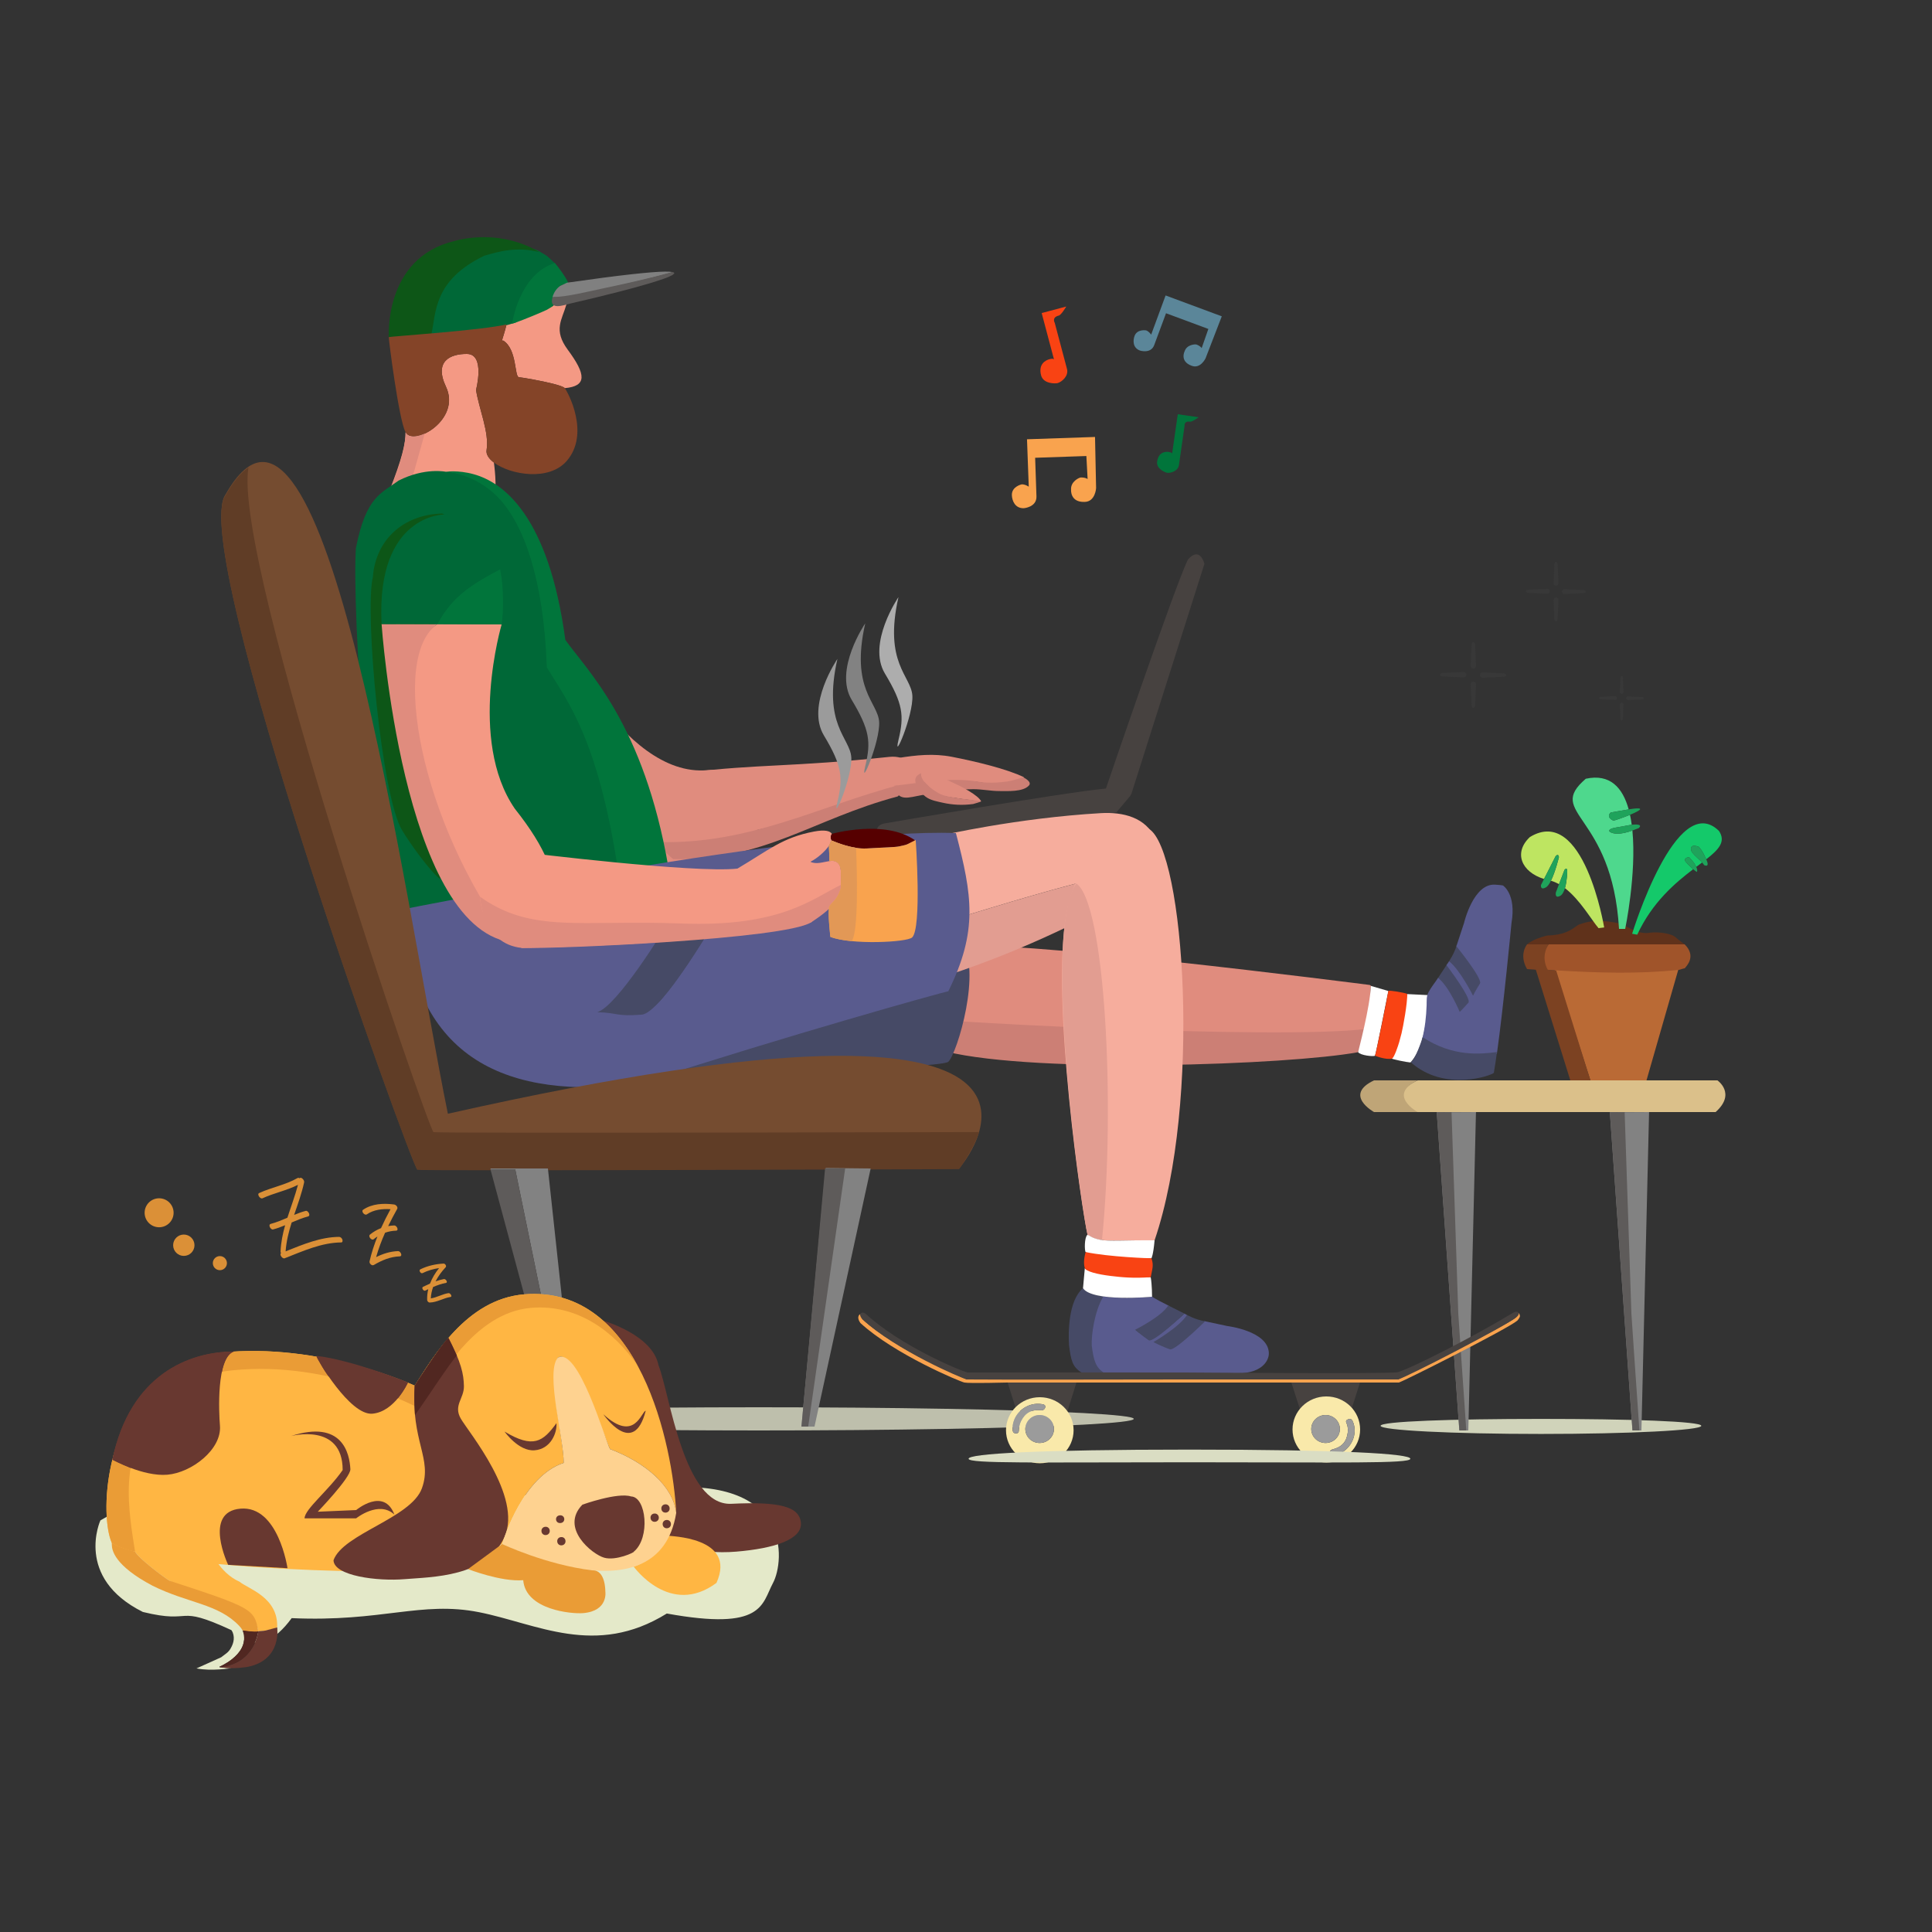 <?xml version="1.0" encoding="utf-8"?>
<!-- Generator: Adobe Illustrator 16.0.0, SVG Export Plug-In . SVG Version: 6.00 Build 0)  -->
<!DOCTYPE svg PUBLIC "-//W3C//DTD SVG 1.1//EN" "http://www.w3.org/Graphics/SVG/1.1/DTD/svg11.dtd">
<svg version="1.1" id="Layer_1" xmlns="http://www.w3.org/2000/svg" xmlns:xlink="http://www.w3.org/1999/xlink" x="0px" y="0px"
	 width="2500px" height="2500px" viewBox="0 0 2500 2500" enable-background="new 0 0 2500 2500" xml:space="preserve">
<rect x="0" y="0" width="2500" height="2500" fill="#333333" stroke="none"/>
<g id="guy-head">
	<g id="head">
		<path fill="#F49984" d="M629.64,582.43c3.76-22.84-10.19-54.31-13.64-77.93c0,0,12.25-46.25-11.671-46.5
			c-21.319-0.22-43.029,9.08-27.26,42.38c20.181,42.62-41.77,77.93-52.29,59.03c0.17,14.479-4.83,34.88-20.91,75.84
			c0,0,103.631,21.75,135.261,7.42c4.729-9.86,0-44.12,0-44.12C632.49,593.57,628.74,587.9,629.64,582.43z"/>
		<path fill="#F49984" d="M732.63,393.98l-15.61,0.57c-1.07,1.31-5.24,3.45-9.93,5.58c-5.21,2.56-51.61,19.61-51.61,19.61
			c-2.05,9.069-5.479,18.88-6,21.05c0.57-0.03,1.14-0.07,1.74-0.09c18.08,11.38,14.3,46.96,20.28,47.42
			c0.109,0.01,0.239,0.02,0.38,0.03c2.609,0.25,9.8,1.34,18.59,3.029c16.42,3.05,37.68,7.721,40.35,11.07
			c28.891-2.55,27.62-17.56,3.931-49.59c-19.19-25.95-7.431-38.76-1.801-58.76C732.84,393.93,732.74,393.95,732.63,393.98z"/>
		<g>
			<path fill="#006837" d="M719.06,341.62c-13.18-12.12-7.9-8.58-22.17-16.94c-14.271-8.36-53.75-2.4-71.8,2.84
				c-66.46,32-65.16,77.83-66.95,105.22l-54.351,4.47c10.53-0.78,122.24-9.05,151.711-16.35l11.829-3.48
				C667.079,399.38,677.67,355.83,719.06,341.62z"/>
			<path fill="#01753B" d="M717.99,340.42c-46.489,14.33-55.27,78.32-55.27,78.32s1.47-0.25,4.62-1.36
				c10.569-3.74,34.29-13.53,40.529-16.63c1.99-0.99,8.08-4.87,9.15-6.18c0,0-1.74-17.95,7.78-24.57c0,0,10.21-4.25,10.39-4.27
				C731.52,357.09,719.75,342.13,717.99,340.42z"/>
			<path fill="#0D5617" d="M626.75,330.88c18.039-5.24,41.88-12.27,71.159-4.6c-21.42-13.21-48.09-19.38-70.569-19.4
				c-15.41-0.02-29.33,2.1-39.36,5.01c-92.13,21.88-84.86,125.33-84.86,125.33h0.681l54.35-4.47
				C564.5,405.17,560.289,362.88,626.75,330.88z"/>
		</g>
		<path fill="#844428" d="M690.47,491.18c-8.761-1.63-16.141-2.79-18.59-3.029c-0.141-0.011-0.271-0.03-0.381-0.03
			c-5.979-0.46-2.199-36.04-20.279-47.42c-0.601,0.02-1.181,0.05-1.74,0.09c0.53-2.17,3.95-11.98,6-21.05l0,0
			c-30.95,7.66-151.89,15.72-152.38,16.49C502.61,437,515.86,542.06,524.67,559.1c0.06,0.11,0.079,0.21,0.14,0.32
			c10.52,18.91,72.45-16.41,52.27-59.03c-15.76-33.3,5.931-42.6,27.25-42.38c23.92,0.25,11.66,46.5,11.66,46.5
			c3.44,23.62,17.4,55.09,13.63,77.931c-0.899,5.47,2.851,11.14,9.49,16.109c21.09,15.811,71.32,24.62,94.36-2.22
			c30.29-35.29,1.5-88.82-2.681-94.07C728.15,498.9,706.9,494.23,690.47,491.18z"/>
		<path fill="#808080" d="M870.209,352.04c5.36,1.26,0.4,4.37-10.949,8.5c30.67-11.16,14.13-14.77-125.59,5.28
			c-0.181,0.03-8.86,4.19-8.86,4.19c-5.16,3.59-8.6,9.41-9.89,14.58l16.52,0.22C731.539,384.78,846.289,360.42,870.209,352.04z"/>
		<path fill="#5E5B5A" d="M738.659,392.61c20.641-4.69,41.23-9.66,61.73-14.95c12.54-3.25,25.05-6.58,37.47-10.25
			c5.311-1.55,10.6-3.19,15.85-4.95c2.711-0.86,25.631-8.3,16.511-10.43c-29.63,8.13-60.83,15.05-90.95,21.37
			c-21.33,4.48-42.561,10.13-64.36,11.18C709.81,402.69,729.9,394.61,738.659,392.61C738.96,392.54,737.97,392.77,738.659,392.61z"
			/>
		<path fill="#E08C7E" d="M524.829,559.41c0,0,1.921,22.75-20.949,75.84c8.279,1.63,23.689,4.39,23.689,4.39l22-78.529
			C549.56,561.1,529.75,570.63,524.829,559.41z"/>
	</g>
</g>
<path id="Laptop" fill="#474240" d="M1558.52,729.58c0,0-5.59-23.38-21.29-5.6c-16.39,32.76-105.18,293.52-105.18,293.52
	s-0.551,2-0.94,2.85c-58.97,5.681-283.91,44.74-283.91,44.74s-25.319,1.601-3.54,25l300.891-38.88l17.71-20.96l1.869-3.31
	L1558.52,729.58z"/>
<g id="left-leg">
	<path fill="#E08C7E" d="M1772.47,1274.55c0,0-497.95-64.12-530.92-47.74c-22.391,11.131-82.311,55.301-81.09,91.58
		c0.05-0.75,0.12-1.51,0.25-2.279c7.93,6.43,494.27,32.14,607.819,17.17c2.301-12,4.34-29.98,5.38-57.53
		c0.141,0.03,0.271,0.05,0.4,0.08C1773.25,1274.88,1772.47,1274.55,1772.47,1274.55z"/>
	<path fill="#CC7F75" d="M1161.329,1314.17c-0.12,0.771,0.23,14.16,3.24,18.431c8.66,12.31,30.271,21.01,59.521,28.13
		c118.819,28.939,444.6,17.17,532.64,0.909c0.22-0.039,0.45-0.079,0.67-0.119c0.03-0.11,0.061-0.23,0.09-0.34
		c0.3-0.971,10.75-26.03,11.5-29.931C1655.449,1346.22,1169.26,1320.6,1161.329,1314.17z"/>
</g>
<path id="left-bicep" fill="#E08C7E" d="M715.61,807.04c0,0,87.83,200.01,199.98,189.53c112.149-10.48,92.689,211.93-147.59,97.829
	C611.98,1020.31,715.61,807.04,715.61,807.04z"/>
<path id="left-short" fill="#464A66" d="M845.659,1389c0,0,370.29-4.86,381.48-15.1c11.19-10.24,44.64-120.24,16.25-156.07
	s-411.13,19.16-411.13,19.16L845.659,1389z"/>
<g id="right-thigh">
	<path fill="#F6AD9D" d="M1495.42,1086c-12.42-28.67-42.67-35.42-70.75-33.81C1315,1058.5,1216,1081.479,1216,1081.479
		c-6.61,51.53-11.15,91.87-8.24,115.291c33.83-8.791,105.93-32.921,184.899-53.591c13.971-3.659,29.41,0.561,42.271,5.98
		l-16.23,30.39c1.09-0.55,2.19-1.1,3.29-1.67L1495.42,1086z"/>
	<path fill="#E29D91" d="M1392.67,1143.19c-78.971,20.659-151.07,44.789-184.9,53.59c-3.51,0.91-6.61,1.66-9.26,2.22
		c-5.4,56.7-1.851,72.59,13.25,67.75c36.43-11.67,109.25-35.86,206.25-85.86l0.71-1.33l25.02-37.52
		C1430.88,1136.62,1406.64,1139.54,1392.67,1143.19z"/>
</g>
<g id="left-arm">
	<g id="left-forearm">
		<path fill="#E08C7E" d="M1180,1007.89c3.76-15.38-6-30.97-29.41-28.479c-125.16,13.33-169.061,9.04-260,20.16
			c-51.19,36.649-49.48,68.52-39.03,88.819c1.05,0.86,1.67,1.301,1.67,1.301C971.5,1092.11,1176.13,1018.021,1180,1007.89z"/>
		<path fill="#CC7F75" d="M1179.99,1007.91v-0.01l0,0c-3.59,2.819-7.92,5.189-13.01,6.88c-110.229,29.34-195.479,77.34-313.75,74.92
			c0,0-0.62-0.44-1.67-1.301l0,0v0.011c0.47,0.91,0.96,1.8,1.46,2.67c0,0,0,0,0,0.01c5.54,9.561,12.74,16.181,16.189,19.04
			l0.011,0.01c0.149,0.131,0.3,0.25,0.439,0.36c0,0,0,0,0.011,0c0.279,0.22,0.52,0.42,0.729,0.58c0.01,0,0.01,0.01,0.021,0.01
			c0.1,0.08,0.199,0.15,0.279,0.22l0,0c0.17,0.131,0.301,0.23,0.391,0.29c0,0,0,0,0.01,0c0.04,0.03,0.08,0.061,0.1,0.07l0,0
			c0.021,0.01,0.03,0.021,0.03,0.021c118.26,2.409,180.2-51.771,290.431-81.11C1162.459,1030.32,1179.53,1009.8,1179.99,1007.91z"/>
	</g>
	<g id="palm">
		<path fill="#E08C7E" d="M1324.81,1005.63c-22.34-10.8-62.93-20.46-93.09-26.32c-23.69-4.6-46.08-2.239-69.72,1.57
			c0,0-3.301,21.25-0.761,36.83c1.12-0.01,85.63-10.36,109.2-4.97C1287.28,1014.96,1319.38,1018.24,1324.81,1005.63z"/>
		<path fill="#CC7F75" d="M1331.24,1016.67c4.38-4.38-3.92-9.15-6.989-10.83c-10.07,2.91-15.7,4.67-21.271,5.45
			c-12.54,1.74-25.96,2.229-38.47,0.07c-34.38-5.94-72.88,1.659-107.271,5.35c3.95,21.72,18.84,15.03,35.48,12.189
			c21.979-3.76,44.35-7.59,66.71-7.699c11.24-0.051,22.25,2.399,33.52,2.42C1303.32,1023.61,1323.47,1024.93,1331.24,1016.67
			C1331.539,1016.38,1331.23,1016.68,1331.24,1016.67z"/>
	</g>
	<g id="thumb">
		<path fill="#E08C7E" d="M1198.38,1013.88c16.63,18.5,20.06,15.61,51.01,20.63c5.42,0.2,17.14,2.94,20.18,2.49
			c0.011,0.03,0.021,0.06,0.03,0.08c-2.93-7.84-27.68-20.07-27.68-20.07l-27.42-13c0,0-23.73-3.06-22.631-3.31
			C1191.06,1003.37,1192.25,1008.6,1198.38,1013.88z"/>
		<path fill="#CC7F75" d="M1269.57,1036.99c-2.78-1.87-44.399-3.57-55.069-10.65c-8.131-4.63-23.671-15.08-22.66-25.8
			c-5.5,2.56-8.62,5.82-7.11,12.17c1.64,6.88,8.86,15.76,14.79,19.439c5.91,3.681,13.25,4.94,19.939,6.471
			c13.37,3.05,26.2,3.56,39.791,1.79C1259.92,1040.31,1269.94,1037.24,1269.57,1036.99z"/>
	</g>
</g>
<g id="torso">
	<path fill="#006837" d="M515.75,621.9c-22.461,16.59-41.931,20.31-55.15,86.93c-5.41,70.54,15.439,454.13,59.85,471.71
		c43.9,8.62,282.54-28.2,283.15-27.45c0-198.09-64.38-245.87-91.26-290.76C708.18,747.71,679.24,677.49,647.15,643
		c-30.479-32.76-70.31-32.54-70.31-32.54S549.85,604.62,515.75,621.9z"/>
	<path fill="#01753B" d="M864.84,1121.81C832.909,937.28,760.72,868.97,731.53,828c-21.54-160.64-80.35-203.771-118.569-214.36
		c-20.311-5.63-36.131-3.18-36.131-3.18s38.511,1.78,68.99,34.54c32.08,34.49,57.63,103.88,61.79,218.5
		c26.88,44.89,69.92,94.92,96,289.59c7.391-1.66,14.51-2.83,21.141-3.95C847.05,1145.36,863.64,1142.04,864.84,1121.81z"/>
</g>
<g id="shorts">
	<path fill="#595B8E" d="M1236.959,1078.03c-186.699-7.721-716.079,98.75-716.079,98.75c13.239,197.12,138.55,246.21,304.54,225.87
		c197.67-64.051,392.359-118.16,401.72-119.98C1265.78,1204.44,1258.079,1158.76,1236.959,1078.03z M835.5,1308.67
		c-29.101,2.24-25.78-2.09-49.171-2.67c22-6.67,73.171-90.25,81.03-103c20.641-0.67,51.37-1.5,51.37-1.5S857.17,1307,835.5,1308.67z
		"/>
	<path fill="#464A66" d="M772.82,1309.8c27.46,0.67,23.561,5.76,57.72,3.13c25.44-1.96,97.711-125.81,97.711-125.81
		s-36.08,0.98-60.301,1.76C858.709,1203.85,798.65,1301.979,772.82,1309.8z"/>
</g>
<g id="skate-leg">
	<path fill="#F6AD9D" d="M1494.03,1604.97c60.971-178.97,38.82-504.88-7.46-532.529c-18.78-11.221-88.7,15.02-106.569,109.64
		c-20.7,109.62,20.489,388.58,27.319,415.94c3.15,0.59,4.771,3.939,16.431,6.27C1436.07,1606.3,1448.76,1604.99,1494.03,1604.97z"/>
	<path fill="#E29D91" d="M1392.67,1143.19c-45.33,64.979,8.05,428.369,14.649,454.829c3.15,0.591,4.771,3.94,16.431,6.271
		c0.739,0.12,1.489,0.229,2.239,0.33C1443.55,1429.42,1429.99,1167.89,1392.67,1143.19z"/>
	<g id="right-shoe">
		<g>
			<path fill="#595B8E" d="M1641.88,1750.75c-0.88-28.55-53.87-34.9-53.87-34.9l-29.54-6.34c0,0-38.04,37.88-44.59,35.681
				c-9.5-3.19-19.25-8.311-19.25-8.311s32.39-19.47,41.909-34.939c-1.069-0.59-2.819-1.5-4.02-2.131c0,0-40.91,37.53-46.54,33.53
				c-10.09-7.16-16.3-12.17-16.3-12.17s33.33-16,42.85-31.46c-7.8-3.93-15.62-7.97-21.76-11.71c-0.94,0.12-42.68,3.75-66.61-1.03
				c-11.479,19.29-14.649,50.431-13.83,63.641c2.46,19.33,4.66,27.92,16.5,35.35c-0.21,0.61,168.261,0.96,168.261,0.96
				C1632.75,1779.19,1642.27,1760.5,1641.88,1750.75z"/>
		</g>
		<path fill="#464A66" d="M1429.5,1777.11c-11.841-7.431-14.291-16.5-16.75-35.83c-0.811-13.21,3.52-44.681,15-63.681l-3.61-0.609
			l0,0c-7.58-1-14.38-3.53-18.7-6.37c-1.82-1.19-3.21-2.44-4.02-3.65c-19.261,16.04-19.08,57.971-18.11,73.63
			c2.46,19.33,4.18,27.91,16.021,35.341C1412.47,1777.01,1429.289,1777.72,1429.5,1777.11z"/>
		<path fill="#464A66" d="M1468.88,1720.65c0,0,7.409,6.439,17.5,13.6c5.64,4,46.38-34.43,46.38-34.43
			c-0.03-0.011-21.03-10.511-21.03-10.511C1502.209,1704.31,1468.88,1720.65,1468.88,1720.65z"/>
		<path fill="#464A66" d="M1492.5,1736.67c0,0,11.92,6.14,21.42,9.33c6.55,2.2,45.51-36.28,45.51-36.28s-6.53-0.67-16.521-4.87
			c-2.14-0.899-4.46-1.949-7-3.22l0,0C1526.4,1717.09,1492.5,1736.67,1492.5,1736.67z"/>
	</g>
	<g id="right-sock">
		<path fill="#FFFFFF" d="M1481.97,1628.65c4.95-0.24,8-0.471,8-0.471s2.359-3.75,4.06-23.199c-37.779-0.36-59.21,1.529-70.279-0.69
			c-11.671-2.33-13.28-5.67-16.431-6.27c-0.11-0.021-0.229-0.04-0.35-0.051c-3.88,3.5-3.71,20.48-2.141,22.2
			c0.98,0.83,2.16,1.58,3.53,2.271C1421.25,1627.57,1462.86,1629.13,1481.97,1628.65z"/>
		<path fill="#FFFFFF" d="M1490.75,1678c0,0,0.05-15.16-1.721-25.32c-1.76,0.13-80.91-2.43-85.26-11.829
			c0,0-2.439,25.989-2.35,26.119C1413.59,1685.1,1490.67,1678.05,1490.75,1678z"/>
		<path fill="#F94313" d="M1437.48,1651.1c14.271,1.74,29.44,3.19,51.55,1.57c1.971-10.8,4.16-14.96,0.94-24.51
			c-1.67,0.22-54.8-1.67-85.141-8c0,0-3.909,12.28-1.06,20.68C1405.26,1645.229,1419.539,1648.92,1437.48,1651.1z"/>
	</g>
</g>
<path id="body-shadow" fill="#0D5617" d="M572.26,664.5c95.41,48.24-19.74,144.97-22.24,161.47
	c12.85,132.65-0.96,274.54,15.54,301.641c16.5,27.1-18.18-9.54-45.04-52.87S471.5,792.14,482.5,746.5
	C486.17,698.5,521.829,665.78,572.26,664.5z"/>
<g id="right-bicep">
	<path id="r-bicep-main" fill="#F49984" d="M666.14,1046.41c-61.26-89.061-17.01-238.37-17.01-238.37l-155.37-0.56l71.74,0.56
		C493.76,852.6,530,1065,659.76,1219.05C719.76,1195.05,748.199,1149.6,666.14,1046.41z"/>
	<path id="r-bicep-shade" fill="#E08C7E" d="M565.5,808.04l-71.74-0.561c0,0,26.8,389.66,166,411.57
		C543.53,1061.93,504.659,850.5,565.5,808.04z"/>
</g>
<g id="shoulder">
	<path fill="#01753B" d="M647.14,736.62c-47.811,24.62-65.14,41.85-81.28,70.82l83.28,0.55C649.72,805,653.9,770.81,647.14,736.62z"
		/>
	<path fill="#006837" d="M647.14,736.64L647.14,736.64c-2.82-22.489-8.351-65.08-68.25-70.859l-4.271,0.02
		c0,0-87.21-0.279-80.949,139.601c0.029,0.67,0.05,1.33,0.08,2.01c0,0.03,0,0.06,0,0.09h5.579l66.521-0.02
		C582,778.5,599.329,761.26,647.14,736.64z"/>
</g>
<g id="left-sock">
	<path fill="#FFFFFF" d="M1796.52,1282.33c0,0-22.48-6.55-22.62-6.58c-1.03,27.55-16.14,83.59-16.5,85.771
		c3.05,4.239,19.94,5.93,21.83,4.56C1780.17,1365.19,1796.52,1282.33,1796.52,1282.33z"/>
	<path fill="#FFFFFF" d="M1847.14,1287.63l-26.25-1.29c-1.07,7.26-12.39,73.86-21.17,83.06c2.22,1.36,19.87,5.021,25.26,5.421
		c0.14-0.061,0.271-0.141,0.41-0.21C1849.75,1347.25,1847.14,1287.63,1847.14,1287.63z"/>
	<path fill="#F94313" d="M1813.61,1337.021c2.16-8.921,7.641-38.771,7.32-50.921c-3.84-1.739-24.44-5.159-24.4-3.77
		c0.04,1.68-16.4,83.27-17.28,83.75c0,0,13.471,5.649,22.13,3.74c3-1.96,7.761-16.49,9.15-21.25
		C1811.64,1344.75,1812.67,1340.9,1813.61,1337.021z"/>
</g>
<g id="left-shoe">
	<path fill="#464A66" d="M1860.16,1266.66c14.329,11.149,26.51,46.63,26.51,46.63s6.199-6.59,14.42-15.83
		c4.59-5.16-28.15-50.37-28.15-50.37s-12.15,18.44-12.88,19.57c0.01,0,0.05,0.01,0.05,0.01h0.021
		C1860.14,1266.66,1860.15,1266.67,1860.16,1266.66C1860.15,1266.67,1860.15,1266.67,1860.16,1266.66
		C1860.15,1266.66,1860.16,1266.66,1860.16,1266.66z"/>
	<path fill="#464A66" d="M1905.08,1289.61c0,0,6.159-9.131,10.369-18.221c2.91-6.27-30.58-48.229-30.58-48.229
		s-1.069,5.479-6.33,14.95c-1.119,2.029-2.43,4.22-3.97,6.6C1888.9,1255.86,1905.08,1289.61,1905.08,1289.61z"/>
	<path fill="#595B8E" d="M1944.9,1145.85c0,0-0.17-0.409-9.899-1.09c-28.471-2.25-40.59,49.73-40.59,49.73l-9.851,29.89
		c0,0,34.01,42.03,30.45,47.96c-5.01,8.33-9.01,15.88-9.01,15.88s-16.57-33.18-30.9-44.33c-0.7,1-2.6,3.87-3.35,4.99
		c0,0,32.97,43.4,28.379,48.561c-8.219,9.25-11.26,11.96-11.26,11.96s-13.67-32.87-28-44c-3.649,5.609-9.18,12.39-12.26,18.29
		c-3.08,5.89-2.34,10.26-2.57,17.25c-0.479,14.569-2.1,29.109-5.699,43.26c11.949,6.58,22.5,13.07,35.85,16.9
		c8.939,2.569,18.2,3.979,27.48,4.529c3.289,0.19,32.92,0.721,33.359-2.399c8.381-59.41,18.87-169.061,18.87-169.061
		C1962.27,1156.95,1944.9,1145.85,1944.9,1145.85z"/>
	<path fill="#464A66" d="M1840.84,1342.13c-0.641,2.94-9.84,30.19-15.391,32.32c43.801,39.3,105.65,16.899,107.58,13.75
		c0.87-4.99,3.77-22.96,3.86-26.86C1916.07,1364.01,1880.459,1368.05,1840.84,1342.13z"/>
</g>
<g id="right-forearm">
	<path id="r-forearm" fill="#F49984" d="M1082.42,1161.771c1.84-2.75,3.689-6.45,5.51-12.141c0.99-20.72,0.18-24.229-0.9-28.439
		c-1.77-5.011-5.27-6.601-7.75-7.08c-0.91-0.141-1.859-0.19-2.859-0.16c-1.11,0.05-2.99,0.27-3.17,0.29
		c-7.75,1.1-17.03,4.689-24.58,0.89c9.13-4.689,18.52-12.91,24-20.72c2.239-4.13,2.92-7.07,2.92-7.07s0.29,0.13,0.8,0.36
		c0.01-0.03,0.021-0.061,0.03-0.09c-2.91-4.1-0.57-7.6,0.14-8.49c-2.31-4-9.3-5.75-23.229-3.109
		c-40.961,7.76-58.25,23.81-99.141,47.959c-56.359,6.171-275.04-20.85-275.04-20.85c-57.87-8.71-92.93,87.76-3.75,123.521
		c284.33-5.9,370.63-32.4,374.04-33.07c9.71-8.38,17.59-14.92,23.71-20.95c2.98-4.199,6.07-6.13,9.17-10.689
		C1082.35,1161.87,1082.38,1161.82,1082.42,1161.771z"/>
	<path id="r-arm-shade" fill="#E08C7E" d="M621.22,1160.39c0,0,1.78,61.11,54.18,66.24c47.6,1.37,340.48-11.51,374.04-33.07
		c33.56-21.56,38.49-34.6,38.689-48.55C1051,1163,1010,1200,881,1195S688.25,1208.25,621.22,1160.39z"/>
	<path id="coffee" fill="#560000" d="M1076.42,1087.6c0.04,0.051,0.06,0.101,0.1,0.15c4.76,2.07,27.08,11.28,45.11,10.15
		c20.29-1.271,37.06-1.511,42.04-2.73c4.97-1.22,8.17-1.52,11.16-3.05c2.369-1.21,7.329-3.72,9.289-4.71
		c-38.859-27.59-107.359-8.521-107.359-8.521s-0.08,0.08-0.19,0.23C1075.85,1080,1073.51,1083.5,1076.42,1087.6z"/>
	<path id="cup" fill="#F9A34E" d="M1184.94,1086.99c0,0-0.32,0.16-0.82,0.42c-1.949,0.99-6.92,3.5-9.29,4.71
		c-2.989,1.53-6.189,1.83-11.159,3.05c-4.971,1.22-21.75,1.46-42.041,2.73c-18.029,1.13-40.35-8.08-45.109-10.15
		c-0.05-0.021-0.08-0.04-0.13-0.06c-0.511-0.221-0.8-0.36-0.8-0.36s-0.681,2.939-2.921,7.069l0,0
		c-0.21,3.95,0.721,11.771,0.551,19.83c0,0,0.029,0,0.04,0c0.18-0.02,2.069-0.229,3.17-0.29c0.02,0,0.04,0,0.05,0
		c0,0,1.19-0.149,2.8,0.171c2.48,0.479,5.98,2.069,7.75,7.079c1.08,4.21,1.891,7.721,0.9,28.44c-1.82,5.689-3.67,9.39-5.51,12.14
		c-0.03,0.05-0.07,0.101-0.101,0.16c-3.1,4.561-6.189,6.49-9.17,10.69c0,0.01-0.01,0.01-0.01,0.02
		c-2.37,8.311,1.39,39.641,1.39,39.641c26.91,10.609,99.25,7.109,105.811,0.729C1193,1200.67,1184.94,1086.99,1184.94,1086.99z"/>
	<path id="cup-shade" fill="#E29856" d="M1107.77,1097.1c-13.21-2.05-25.85-7.06-30.39-8.979c-0.66,0.04-1.341,0.09-2.051,0.13
		c-0.37,1.17-1.159,3.39-2.659,6.15l0,0c-0.211,3.949,0.72,11.77,0.55,19.829c0,0,0.03,0,0.04,0c0.18-0.02,2.069-0.229,3.17-0.289
		c0.02,0,0.04,0,0.05,0c0,0,1.19-0.15,2.8,0.17c2.48,0.479,5.98,2.069,7.75,7.08c1.08,4.209,1.891,7.72,0.9,28.439
		c-1.82,5.689-3.67,9.39-5.51,12.14c-0.03,0.051-0.07,0.101-0.101,0.16c-3.1,4.561-6.189,6.49-9.17,10.69
		c0,0.01-0.01,0.01-0.01,0.02c-2.37,8.311,1.39,39.641,1.39,39.641c6.891,2.71,16.75,4.5,27.721,5.56
		C1110.89,1204.53,1109.13,1131.61,1107.77,1097.1z"/>
</g>
<g id="chair">
	<path id="chair-main" fill="#754C30" d="M292,639.63c-49.57,67.18,241.649,871.44,248,873.11c6.35,1.67,39.55-0.74,39.55-0.74
		h506.83l154.76-0.13c0,0,239.43-273.71-661.59-70.68C523.44,1166.09,420.43,413.4,292,639.63z"/>
	<path id="chair-shade" fill="#603D26" d="M561,1465c-6.091-1.6-260.561-738.92-239.49-860.08c-9.681,6.44-19.521,18.11-29.51,35.71
		c-49.57,67.18,241.649,871.44,248,873.11c6.35,1.67,701.14-0.87,701.14-0.87s19.86-27.54,25.76-47.98
		C1266.9,1464.89,567.35,1466.67,561,1465z"/>
	<ellipse id="chair_shadow" fill="#BEBFAC" cx="981.78" cy="1836" rx="485.311" ry="15"/>
	<g id="chair-l-leg">
		<polygon fill="#828282" points="709,1512 634.61,1512 634.97,1513 666.67,1513 735,1846 745.09,1846 		"/>
		<g>
			<polygon fill="#5E5B5A" points="634.97,1513 634.61,1513 724.25,1846 735,1846 666.67,1513 			"/>
		</g>
	</g>
	<g id="chair-r-leg">
		<path fill="#828282" d="M1068.5,1511.38L1037.07,1846h16.9l72.67-334L1068.5,1511.38z"/>
		<g>
			<polygon fill="#5E5B5A" points="1067.65,1512 1037.07,1846 1045.81,1846 1093.64,1512 			"/>
		</g>
	</g>
</g>
<g id="table">
	<path id="table-shadow" fill="#D0D3BA" d="M1786.449,1845c0,5.81,92.91,10.521,207.51,10.521
		c114.601,0,207.511-4.711,207.511-10.521s-92.91-8.94-207.511-8.94C1879.35,1836.06,1786.449,1839.19,1786.449,1845z"/>
	<g id="table-legs">
		<polygon fill="#828282" points="1888.39,1851 1900,1851 1909.9,1439 1859.119,1439.271 		"/>
		<polygon fill="#5E5B5A" points="1897.39,1851 1888.39,1851 1859.17,1439.16 1868.119,1439 1868.17,1439 1878.28,1439.17 
			1887,1699.22 1887,1699.28 1890.129,1745.96 		"/>
		<path fill="#DBC08A" d="M2222.39,1398h-388c-42.44,19-2.391,41-2.391,41c21.66,0,48.47,0,77.9,0c71.55,0,158.479,0,224,0
			c38.7,0,69.93,0,86.101,0C2246.959,1415,2222.39,1398,2222.39,1398z"/>
		<path fill="#BFA577" d="M1834.39,1398H1778c-40.061,18.91,0,41,0,41s23.409,0,56.39,0C1834.39,1439,1794.329,1416.91,1834.39,1398
			z"/>
		<polygon fill="#828282" points="2112.39,1851 2124,1851 2133.9,1439 2083.119,1439.271 		"/>
		<polygon fill="#5E5B5A" points="2121.39,1851 2112.39,1851 2083.17,1439.16 2092.119,1439 2092.17,1439 2102.28,1439.17 
			2111,1699.22 2111,1699.28 2114.129,1745.96 		"/>
	</g>
	<g id="plantpot">
		<path fill="#BA6A35" d="M2011.64,1254.66L2058,1398h72.55l41.42-144.16C2120.289,1259.021,2068.22,1258.07,2011.64,1254.66z"/>
		<path fill="#7C4222" d="M1987.08,1253.86L2032,1398h26l-44.36-142.34C2004.949,1255.14,1996.11,1254.54,1987.08,1253.86z"/>
		<path fill="#A0542A" d="M2180,1222c-26.42,0-126.541,0-176,0c0,0-13.621,13.88-2.621,32.88c-8.949-0.59-16.06-1.13-25.379-1.88
			c3.729,0.3,7.41,0.58,11.08,0.86c9.029,0.68,17.869,1.279,26.56,1.8c56.58,3.399,106.28,4.67,157.95-0.521
			c2.67-0.27,5.72-1.85,8.399-2.149C2182.34,1250.11,2195.5,1237.5,2180,1222z"/>
		<path fill="#7C4222" d="M2003.379,1256.021c-11-19,0.621-34.021,0.621-34.021c-16.99,0-28,0-28,0s-11,13,0,32
			C1985.32,1254.75,1994.43,1255.42,2003.379,1256.021z"/>
		<path fill="#60321B" d="M2180,1222c0,0-7.73-5.46-12.17-9.5c-4.44-4.04-19.83-7-32-5.7c-10.53,2.04-20.33-1.3-37.08-11.3
			c-23.761-4.93-37.58-5.83-56.42,1.17c-9.98,7.271-17.83,13.17-40.421,13.92c-19.27,4.79-25.939,11.41-25.939,11.41h0.03
			c0,0,11.01,0,28,0C2053.459,1222,2153.58,1222,2180,1222z"/>
	</g>
	<g id="leaf-yellow">
		<path fill="#BEE561" d="M1979.709,1083.09c-21.609,20.25-11.029,45.29,18.271,54.311l14.97-29.46c3.87-4.23,4.301,1.25,4.301,1.25
			s-4.521,18.81-10.33,30.5c3.6,1.02,7.09,2.55,10.449,4.449l7.141-18.64c3.869-4.229,3.5,2.45,3.5,2.45s-0.221,12.01-2.971,21.31
			c19.69,15.11,34.541,41.511,43.48,51.78l7.27-0.939C2075.789,1200.1,2049.379,1040.83,1979.709,1083.09z"/>
		<path fill="#1FA35B" d="M2012.94,1107.94l-14.97,29.459l-3.96,7.791c0,0-1.15,7.3,6.449,3.06c2.211-1.229,4.4-4.46,6.44-8.55
			c5.81-11.69,10.33-30.5,10.33-30.5S2016.81,1103.7,2012.94,1107.94z"/>
		<path fill="#1FA35B" d="M2024.5,1125.5l-7.141,18.64l-4.029,10.521c0,0-1.931,8.74,5.67,4.5c2.779-1.55,4.699-5.41,6.029-9.91
			c2.75-9.29,2.971-21.31,2.971-21.31S2028.369,1121.271,2024.5,1125.5z"/>
	</g>
	<g id="leaf-blue">
		<path fill="#4ED88D" d="M2091.75,1078.75c-9-0.33-15.25-5.42-0.75-7.92s19.33-3.5,19.33-3.5s0.43-0.061,1.119-0.13
			c-0.59-4.41-1.33-8.71-2.22-12.84C2099.21,1058.5,2088,1062,2088,1062s-10.67-4.17-3.67-10.67l23.189-3.97
			c-7.71-28.021-24.029-46.551-55.52-39.66c-53,45.67,34.33,44.29,43,194.29h8c0,0,14.81-70.851,9.32-127.3
			C2104.93,1077.35,2098.4,1079,2091.75,1078.75z"/>
		<path fill="#1FA35B" d="M2088,1062c0,0,11.22-3.51,21.229-7.64c3.83-1.58,7.479-3.25,10.271-4.86c10.069-5.8-9.83-2.5-9.83-2.5
			l-2.141,0.37l-23.189,3.97C2077.33,1057.83,2088,1062,2088,1062z"/>
		<path fill="#1FA35B" d="M2111.449,1067.2c-0.689,0.069-1.12,0.13-1.12,0.13s-4.83,1-19.33,3.5s-8.25,7.58,0.75,7.92
			c6.65,0.25,13.181-1.4,20.57-4.05c2.61-0.931,5.32-1.98,8.18-3.12C2126.539,1065.96,2115.17,1066.8,2111.449,1067.2z"/>
	</g>
	<g id="leaf-green">
		<path fill="#14C96A" d="M2224.449,1075.33c-55.17-54.47-112.479,132.95-112.479,132.95l6.6,1.18
			c19.64-42.18,49.011-66.86,72.37-84.68c-2.72-2.271-6.13-5.48-9.81-9.9c-2.75-2.88,1.25-6.33,5-5.25c5.38,6,5.95,7.13,5.95,7.13
			s1.6,2.39,2.819,5.03c2.63-1.99,5.17-3.891,7.601-5.73c-4.551-5.14-8.15-7.27-13.32-13.47c-3.08-7.17,0.46-10.21,9.21-6.71
			c5.38,6,8.25,13.75,8.25,13.75s0.56,0.97,1.21,2.32C2224.4,1099,2233.36,1089.1,2224.449,1075.33z"/>
		<path fill="#1FA35B" d="M2198.379,1095.88c-8.75-3.5-12.289-0.46-9.209,6.71c5.17,6.2,8.77,8.33,13.319,13.47
			c0.96,1.08,1.95,2.28,3.021,3.69c6.37,2.18,4.06-4.181,2.33-7.8c-0.641-1.351-1.21-2.32-1.21-2.32
			S2203.75,1101.88,2198.379,1095.88z"/>
		<path fill="#1FA35B" d="M2186.129,1109.63c-3.75-1.08-7.75,2.38-5,5.25c3.69,4.42,7.091,7.63,9.811,9.9
			c1.89,1.58,3.46,2.71,4.561,3.47c1.359-1.13,0.56-3.92-0.61-6.47c-1.21-2.65-2.82-5.03-2.82-5.03S2191.5,1115.63,2186.129,1109.63
			z"/>
	</g>
</g>
<g id="skate-board">
	<g id="deck">
		<polygon id="l-truck" fill="#474240" points="1315.52,1826 1381.34,1826 1392.92,1789 1303.9,1789 		"/>
		<polygon id="r-truck" fill="#474240" points="1682.579,1825 1748.39,1825 1760.09,1788.04 1670.53,1787.46 		"/>
		<path id="deck-lower" fill="#F9A34E" d="M1966.789,1702.67c-0.35-2.11-0.739-2.49-1.739-3.649c-0.841,1.8-3.101,5.609-3.101,5.609
			C1949.51,1715.25,1809,1785,1809,1785h-278.291h-279.52c0,0-91.439-37.521-135.26-77.94c0,0-2.09-4.25-2.75-6.459
			c-1.971,0.89-2.051,1.93-2.551,3.64c-0.43,3.81,2.921,7.92,2.921,7.92c44.18,40.42,128.34,75.5,134.319,76.83
			c5.98,1.33,56.04,0,56.04,0h89.021h136.72c0,0,266.94,0.08,280.55,0c9.23-3.17,140.67-69.5,153.21-80.12
			C1963.4,1708.88,1967.15,1704.771,1966.789,1702.67z"/>
		<path id="deck-top" fill="#474240" d="M1251.19,1785c18.689,0.46,279.52,0,279.52,0s260.87,0,278.291,0
			c10.67-2.5,140.51-69.75,152.949-80.38c0,0,2.131-1.45,2.971-3.25c0.439-0.93,0.529-1.95-0.2-2.92c-2.15-2.84-7.64,0.74-7.64,0.74
			c-50.891,30.959-131.61,71.709-148.761,76.55c-19.149,2.25-276.62,0.25-276.62,0.25s-262.08-0.13-279.52,0
			c-11.25-2.69-87.74-35.13-131.57-75.55c0,0-4.11-3.66-6.76-0.99c-0.92,0.92-0.94,2.12-0.59,3.29c0.66,2.21,2.66,4.319,2.66,4.319
			C1159.75,1747.479,1244.47,1783.58,1251.19,1785z"/>
	</g>
	<g id="left-wheel">
		<path id="l-wheel" fill="#F9E9AA" d="M1345.49,1807.99c-24.149,0-43.729,19.13-43.729,42.729c0,23.601,19.58,42.73,43.729,42.73
			c24.16,0,43.74-19.13,43.74-42.73C1389.23,1827.13,1369.65,1807.99,1345.49,1807.99z M1318.329,1851.58
			c0,0,0.061,3.189-3.229,3.16c-4.41,0.43-4.7-3.71-4.7-3.71c-0.49-4.54,0.13-9.351,2.07-14.07c6.1-14.88,22.83-23.39,37.91-19.56
			c0,0,3.37,0.89,1.909,4.449c-1.459,3.561-4.979,3.03-4.979,3.03c-12.6-1.33-20.66,3.26-26.04,13.92
			C1319.28,1842.76,1318.43,1847.46,1318.329,1851.58z M1345.289,1867.21c-10.22,0-18.51-8.1-18.51-18.08
			c0-9.979,8.29-18.08,18.51-18.08c10.221,0,18.511,8.101,18.511,18.08C1363.8,1859.11,1355.51,1867.21,1345.289,1867.21z"/>
		<ellipse id="l-wheel-inner" fill="#9B9B9B" cx="1345.289" cy="1849.12" rx="18.511" ry="18.08"/>
		<path id="l-wheel-shade" fill="#9B9B9B" d="M1347.32,1824.88c0,0,3.521,0.53,4.98-3.03c1.46-3.56-1.91-4.449-1.91-4.449
			c-15.08-3.83-31.82,4.68-37.91,19.56c-1.94,4.72-2.561,9.53-2.07,14.07c0,0,0.29,4.149,4.7,3.71c3.29,0.03,3.23-3.16,3.23-3.16
			c0.1-4.12,0.949-8.82,2.949-12.78C1326.65,1828.14,1334.72,1823.55,1347.32,1824.88z"/>
	</g>
	<g id="right-wheel">
		<path id="r-wheel" fill="#F9E9AA" d="M1716.26,1806.99c-24.16,0-43.74,19.13-43.74,42.729c0,23.601,19.58,42.73,43.74,42.73
			c24.149,0,43.729-19.13,43.729-42.73C1759.99,1826.13,1740.409,1806.99,1716.26,1806.99z M1715.289,1867.21
			c-10.22,0-18.51-8.1-18.51-18.08c0-9.979,8.29-18.08,18.51-18.08c10.221,0,18.511,8.101,18.511,18.08
			C1733.8,1859.11,1725.51,1867.21,1715.289,1867.21z M1723.77,1883.62c0,0-3.48,0.3-3.3-3.55c0.18-3.851,3.67-4.53,3.67-4.53
			c12.31-2.98,18.37-10.021,19.84-21.86c0.55-4.399-0.1-9.38-1.84-12.72c0,0-1.76-3.03,2.3-4.36c4.01-1.89,5.68,1.921,5.68,1.921
			c1.99,4.109,3.021,8.85,2.78,13.949C1752.17,1868.521,1739.27,1882.16,1723.77,1883.62z"/>
		<ellipse id="r-wheel-inner" fill="#9B9B9B" cx="1715.289" cy="1849.12" rx="18.511" ry="18.08"/>
		<path id="r-wheel-shade" fill="#9B9B9B" d="M1750.13,1838.51c0,0-1.671-3.81-5.681-1.92c-4.06,1.33-2.3,4.36-2.3,4.36
			c1.74,3.34,2.39,8.319,1.84,12.72c-1.479,11.85-7.53,18.88-19.84,21.86c0,0-3.49,0.68-3.67,4.529
			c-0.181,3.851,3.3,3.551,3.3,3.551c15.5-1.46,28.4-15.101,29.141-31.16C1753.14,1847.36,1752.119,1842.62,1750.13,1838.51z"/>
	</g>
	<path id="skate-shadow" fill="#DADDC3" d="M1824.98,1887.62c0,6.54-89.24,4.56-285.82,4.56s-285.819,1.971-285.819-4.56
		c0-6.54,89.239-11.84,285.819-11.84S1824.98,1881.08,1824.98,1887.62z"/>
</g>
<g id="steam">
	<path id="steam-3" fill="#9B9B9B" d="M1083.63,852.61c0,0-41.021,60.02-17.53,99.01s25.07,54.67,17.53,85.83
		s19.46-31.83,17.96-57.33S1064.17,938.08,1083.63,852.61z"/>
	<path id="steam-2" fill="#828282" d="M1119.63,806.61c0,0-41.021,60.02-17.53,99.01s25.07,54.67,17.53,85.83
		s19.46-31.83,17.96-57.33S1100.17,892.08,1119.63,806.61z"/>
	<path id="steam-1" fill="#ADADAD" d="M1162.63,772.61c0,0-41.021,60.02-17.53,99.01s25.07,54.67,17.53,85.83
		s19.46-31.83,17.96-57.33S1143.17,858.08,1162.63,772.61z"/>
</g>
<g id="music-notes">
	<path id="b-note" fill="#5B8699" d="M1508.27,382.32l72.71,26.99l-21.01,54.41c0,0-6.71,14.12-18.141,9.521
		c-15.51-5.75-8.979-18.561-8.979-18.561c2.9-9.069,13.93-9.399,15.46-8.84c5.149,1.91,6.64,4.63,6.64,4.63l8.66-24.8l-54.77-20.33
		l-15.301,41.22c-4.319,11.641-18.42,7.061-18.42,7.061c-9.449-3.51-9.18-13.07-7.02-18.89c3.47-9.351,15.069-7.19,15.069-7.19
		c3.82,1.42,6.421,5.51,6.421,5.51L1508.27,382.32z"/>
	<path id="y-note" fill="#F9A34E" d="M1328.94,568.42l88.01-3l1.391,66.21c0,0-0.96,17.72-14.94,17.83
		c-18.77,0.64-17.439-15.63-17.439-15.63c-0.87-10.78,10.579-15.89,12.43-15.95c6.24-0.21,8.97,2,8.97,2l-1.6-29.79l-66.29,2.26
		l1.7,49.9c0.479,14.09-16.301,15.36-16.301,15.36c-11.43,0.39-15.279-9.771-15.52-16.811c-0.391-11.319,12.729-14.05,12.729-14.05
		c4.62-0.16,9.12,3.021,9.12,3.021L1328.94,568.42z"/>
	<path id="g-note" fill="#01753B" d="M1551.02,539.9l-26.99-3.87l-7.3,50.87c0,0-0.2-1.49-4.36-2.091
		c-4.16-0.6-13.25-0.109-15.06,12.5c-1.36,9.461,10.71,14.15,13,14.48c4.439,0.64,14.11-2.14,15.24-10.03
		c1.13-7.88,7.26-50.59,7.26-50.59s-0.99-6.65,6.75-5.54C1542.23,546.46,1551.02,539.9,1551.02,539.9z"/>
	<path id="o-note" fill="#F94313" d="M1379.74,396.65l-31.81,8.45l15.92,59.959c0,0-0.93-1.56-5.83-0.26s-14.77,6.141-10.82,21
		c2.96,11.15,18.58,10.66,21.28,9.94c5.24-1.391,14.66-9.05,12.19-18.34c-2.471-9.29-15.84-59.63-15.84-59.63s-4.24-6.91,4.88-9.34
		C1373.07,408.1,1379.74,396.65,1379.74,396.65z"/>
</g>
<g id="dog">
	<path id="dog-shadow" fill="#E4E9C9" d="M197.49,1929.12l-67.55,38.22c0,0-34,74.14,54.92,118.53
		c67.391,16.46,40.141-10.87,114.95,23.68c0,0,32.5,45.98,77.62-15.689c116.92,5.239,167.479-22.5,242.32-7.711
		c74.84,14.791,150.72,59.051,243.109,1.73c125.53,22.811,122.62-11.97,137.46-39.65c14.84-27.68,25.59-140.869-150.95-121.75
		C672.829,1945.6,197.49,1929.12,197.49,1929.12z"/>
	<g id="tail">
		<path fill="#E4E9C9" d="M299.4,2158.521c-4.1-0.091-8.479-0.391-13.16-0.91c-0.699-0.08-1.399-0.15-2.119-0.24l-0.03-0.32
			l-0.03-0.359c0,0,8.37-3.48,16.52-10.011c4.61-3.7,9.16-8.38,12.08-13.97c3.41-6.52,4.62-14.28,1.141-23.16l0,0
			c-1.03-1.83-2.36-3.649-4.061-5.46c-27.329-29.06-66.47-29.29-112.42-52.189c-49.33-26.09-52.5-45.98-52.649-52.95
			c-0.05-0.79-0.061-1.55-0.021-2.28c-0.01-0.08-0.02-0.16-0.029-0.21c0-0.01,0.02-0.01,0.05-0.01c0.46-6.2,4.34-10.47,10.5-11.79
			c-5.311-0.5-9.641-0.64-12.521-0.26c-20.68,2.71-19.25,35.819,40.66,67.5c45.94,22.899,85.09,23.13,112.42,52.189
			c1.7,1.811,3.04,3.63,4.06,5.46c4.521,8.021,2.96,16.13-1.229,23.311c-2.89,5.47-7.82,7.99-12.34,11.64
			c-0.05,0.03-31.99,14.42-31.99,14.42C274,2162.82,298.909,2158.63,299.4,2158.521L299.4,2158.521z"/>
		<path fill="#FFB643" d="M144.68,1996.45c1.14,0.1,25.01,10.31,30.07,11.229c4.25,8.83,39.609,35.08,44.75,37.83
			c45.27,24.19,106.75,20.32,114.75,65.32c0.199-0.011,0.399-0.011,0.6-0.021c0.189-0.01,0.38-0.02,0.58-0.029
			c1.939-0.11,3.76-0.28,5.479-0.48c0.78-0.09,1.55-0.189,2.28-0.3c0.01,0,0.02,0,0.03,0c0.489-0.07,0.96-0.15,1.42-0.23
			c0.01,0,0.03,0,0.04-0.01c8.41-1.41,13.31-3.63,13.899-3.91c0,0,0,0,0.011,0c0.04-0.02,0.06-0.03,0.06-0.03
			c1.601-39.09-37.86-49.959-48.57-59.01c-26.989-11.949-38.05-41.689-37.51-41.62c0.54,0.07-95.22-23.479-115.89-20.77
			c-0.51,0.069-1,0.16-1.479,0.26C149.02,1985.979,145.14,1990.24,144.68,1996.45z"/>
		<path fill="#683830" d="M358.64,2105.8c0,0-0.021,0.01-0.061,0.03c0,0,0,0-0.01,0c-0.58,0.271-14.79,4.05-15.229,4.12
			c-0.04,0.01-0.09,0.01-0.131,0.02c-0.01,0-0.02,0-0.029,0c-0.73,0.11-1.5,0.211-2.28,0.301c-1.72,0.21-6.45,0.529-6.649,0.54
			c0,0,0,0,0,0.01c0,0-4.48,42.55-50.15,46.37l-0.01-0.13l0.03,0.32c0.72,0.09,1.409,0.159,2.119,0.239
			c15.681,2.601,33.86-0.629,34.55-0.77C365.3,2147.75,358.64,2105.8,358.64,2105.8z"/>
		<path fill="#512721" d="M313.81,2109.55c3.47,8.88,2.27,16.641-1.14,23.16c-2.92,5.59-7.471,10.27-12.08,13.97
			c-8.15,6.54-16.521,10.011-16.521,10.011l0.03,0.359l0.01,0.13c45.66-3.81,50.141-46.36,50.15-46.37
			C334.17,2111.54,321.42,2109.92,313.81,2109.55z"/>
		<path fill="#EA9C36" d="M219.5,2045.5c-5.141-2.75-40.5-29-44.75-37.83c-5.05-0.92-28.931-11.13-30.07-11.229
			c-0.03,0-0.05,0-0.05,0.01c0.02,0.06,0.02,0.13,0.03,0.21c0.04,0.43-0.011,1.2,0.02,2.28c0.15,6.97,3.32,26.859,52.65,52.949
			c45.949,22.9,85.09,23.131,112.42,52.19c1.699,1.81,3.029,3.63,4.06,5.46c1.82,0.26,5.13,0.92,8.63,1.27
			c4.68,0.461,9.6,0.631,11.74,0.101C329.67,2081.67,324.25,2079.88,219.5,2045.5z"/>
	</g>
	<path id="dog-left-ear_1_" fill="#683830" d="M780.52,1708.95c0,0,63.96,17.99,71.57,57.67c14.97,38,32.39,182.32,94.31,179.29
		s88.17,3.35,89.96,24.64c1.78,21.29-33.68,33.09-83.71,37.271c-50.03,4.18-91.16-10.16-92.82-30.03
		c-1.659-19.87-31.819-250.3-78.88-263.82L780.52,1708.95z"/>
	<path id="dog-body" fill="#FFB643" d="M875.02,1957.68c-3.939-34.229-39.061-64.909-85.68-82.6
		c-5.92-10.94-46.28-134.771-67.74-117.97c-13.66,24.72,8.06,105.09,7.78,135.85c-52.12,17.23-77.16,96.86-79.58,104.96
		c-1.13,0.09-8.811,4.42-47.65,32.561c-65.86,8.72-403.1,1.46-457.51-34.021c-7.81-17.75-10.29-58.83-0.5-102.229
		c14.54-64.44,55.101-134.671,141.311-143.9c129.039-13.82,251.159,42.66,251.159,42.66c24.21-37.2,66.71-111.851,141.51-118.11
		C828.369,1662.32,870.709,1871.46,875.02,1957.68z"/>
	<path fill="#EA9C36" d="M167,1917.67c4.67-73.34,46.229-135.11,132.449-144.34c129.04-13.82,243.5,49.38,243.5,49.38
		c24.21-37.2,69.59-124.12,144.391-130.37c60.109-5.02,107.729,30.99,137.779,74.86c-30.22-55.72-76.84-98.18-146.989-92.32
		c-74.79,6.25-117.29,80.9-141.511,118.11c0,0-122.13-56.48-251.159-42.66c-86.221,9.24-126.771,79.46-141.311,143.9
		c-9.79,43.399-7.319,84.479,0.5,102.229c9.46,6.34,27.37,11.21,30.12,11.21C171.53,1986.7,164.91,1950.45,167,1917.67z"/>
	<path id="dog-right-ear" fill="#683830" d="M536.61,1792.979c0,0,33.55-52.399,43.63-61.8c16.42,31.72,19.8,46.45,20.07,62.5
		c0.27,16.061-14.01,24.75-3.98,42.141c10.03,17.39,79.83,100.54,56.53,152.859c-23.3,52.32-94.09,51.8-129.22,54.74
		s-91.46-4.15-92.08-24.46c12.149-34.25,100.49-54.49,114.41-93.17C559.88,1887.1,531.57,1865.63,536.61,1792.979z"/>
	<path id="ear-shade" fill="#512721" d="M591.21,1754.3c0.14,0.28-6.65-14.77-10.971-23.12c-10.08,9.4-43.63,61.801-43.63,61.801
		c-0.729,10.51-0.06,29.5,0.38,38.079C549.97,1813.49,583.17,1761.8,591.21,1754.3z"/>
	<path id="left-paw" fill="#FFB643" d="M819.89,2027.05c0,0,46.94,65.93,107.19,21.23c27.129-60.15-62.03-60.2-63-61.19
		C863.11,1986.1,843.53,2021.13,819.89,2027.05z"/>
	<path id="dog-face-path" fill="#FED290" d="M875.02,1957.68c-22.71,140.8-225.22,40.24-225.22,40.24
		c2.42-8.1,27.46-87.74,79.58-104.96c0.279-30.76-23.71-116.45-7.78-135.85c26.4-16.101,61.82,107.029,67.74,117.97
		C835.949,1892.771,871.07,1923.45,875.02,1957.68z"/>
	<path id="right-paw" fill="#EA9C36" d="M649.789,1997.92c0,0,56.67,26.98,117.15,34.15c16.8-0.47,16.35,27.17,16.35,27.17
		s4.261,25.37-28.729,28.13c-14.9,1.25-74.3-4.09-77.521-42.62c-28.739,2.399-71.39-14.351-71.39-14.351L649.789,1997.92z"/>
	<path id="dog-nose" fill="#683830" d="M753.64,1947.01c0,0,45.41-16.3,62.96-10.62c19.7,0.5,25.21,53.61,3.49,71.53
		c1.13,0.72-22.931,12.07-38.301,7.74C766.42,2011.33,724.119,1977.35,753.64,1947.01z"/>
	<path id="dog-right-eye" fill="#683830" d="M652.88,1852.46c0,0,18.08,25.78,38.83,24.22c21.3-1.6,29.369-23.149,28.359-35.149
		C702.579,1865.74,689.93,1874.66,652.88,1852.46z"/>
	<path id="dog-left-eye" fill="#683830" d="M780.75,1830.06c0,0,38.989,57.23,54.819-4.579
		C829.76,1826.5,821.39,1867.39,780.75,1830.06z"/>
	<path id="dog-nose-shade" fill="#683830" d="M787.81,1958.09c0,0,40.7-11.979,23.9,37.13
		C827.14,1987.5,837.23,1938.96,787.81,1958.09z"/>
	<path id="dog-leg-shadow" fill="#683830" d="M376.459,1858.26c0,0,66.94-18,66.95,43.96c-18.33,26.53-49.3,50.75-49.3,62.5
		c42.73-0.01,66.76-0.02,66.76-0.02s29.551-23.66,49.49-4.79c-13.54-35.96-49.49-5.9-49.49-5.9l-49.67,2.15
		c0,0,42.721-44.37,42.181-55.05C452.38,1881.2,443.39,1836.521,376.459,1858.26z"/>
	<path id="dog-back-patch" fill="#683830" d="M145.42,1888.8c0,0,39.68,22.11,71.08,19.49c31.399-2.63,70.689-32.71,68.109-63.58
		c-1.38-16.5-4.859-88.22,18.03-95.83C245,1748.88,168.5,1778.5,145.42,1888.8z"/>
	<path id="back-patch-shadow" fill="#683830" d="M287.04,1775.51c2.77-13.34,7.55-23.95,15.6-26.63
		c-57.64,0-134.14,29.62-157.229,139.92c0,0,12.92,6.26,23.55,10.65C191.11,1818.79,238.35,1784.25,287.04,1775.51z"/>
	<path id="dog-top-patch" fill="#683830" d="M409.52,1755.521c0.89,3.109,43.189,76.229,72.28,73.789
		c29.1-2.43,45.95-40.13,45.95-40.13C526.17,1787.58,453,1760.25,409.52,1755.521z"/>
	<path id="top-patch-shadow" fill="#683830" d="M514.78,1809.44c9.13-11.271,12.971-20.25,12.971-20.25
		c-1.591-1.601-74.75-29.931-118.23-34.671c0.23,0.811,8.48,17.551,15.75,26.58C461.69,1786.78,497.73,1802.74,514.78,1809.44z"/>
	<path id="dog-bottom-patch" fill="#683830" d="M295.22,2024.87c0,0-32.91-68.6,16.06-72.69c48.971-4.09,60.75,77.08,60.75,77.08
		L295.22,2024.87z"/>
	<g id="freckles">
		
			<ellipse transform="matrix(-0.083 -0.997 0.997 -0.083 -1174.706 2850.45)" fill="#683830" cx="723.671" cy="1965.514" rx="5.01" ry="5.339"/>
		<path fill="#683830" d="M711.35,1980.79c0.229,2.811-1.85,5.28-4.67,5.52l-0.46,0.041c-2.811,0.239-5.28-1.851-5.521-4.671
			l-0.04-0.46c-0.229-2.81,1.86-5.279,4.67-5.52l0.46-0.04c2.811-0.23,5.28,1.85,5.521,4.67L711.35,1980.79z"/>
		<path fill="#683830" d="M731.75,1994.1c0.239,2.811-1.851,5.28-4.671,5.521l-0.46,0.04c-2.81,0.24-5.279-1.851-5.52-4.67
			l-0.04-0.46c-0.23-2.811,1.85-5.28,4.67-5.521l0.46-0.04c2.811-0.229,5.28,1.851,5.521,4.67L731.75,1994.1z"/>
		<path fill="#683830" d="M852.48,1963.64c0.229,2.811-1.86,5.28-4.67,5.521l-0.46,0.04c-2.811,0.229-5.28-1.86-5.521-4.67
			l-0.04-0.46c-0.239-2.811,1.851-5.28,4.67-5.521l0.461-0.04c2.81-0.229,5.279,1.851,5.52,4.67L852.48,1963.64z"/>
		<path fill="#683830" d="M866.49,1951.75c0.24,2.81-1.85,5.28-4.67,5.521l-0.46,0.039c-2.81,0.24-5.28-1.85-5.52-4.67l-0.04-0.46
			c-0.23-2.81,1.85-5.279,4.67-5.52l0.46-0.04c2.81-0.23,5.279,1.85,5.52,4.67L866.49,1951.75z"/>
		<path fill="#683830" d="M868.18,1971.979c0.229,2.811-1.85,5.28-4.67,5.521l-0.46,0.04c-2.811,0.24-5.28-1.85-5.521-4.67
			l-0.04-0.46c-0.239-2.811,1.851-5.28,4.67-5.521l0.46-0.04c2.811-0.229,5.28,1.851,5.521,4.671L868.18,1971.979z"/>
	</g>
	<g id="snores">
		<path id="z3" fill="#DB9037" d="M442.959,1603.79c-0.789-1.93-2.459-3.28-4.279-3.27c-23.94,0.199-46.66,9.779-69.101,18.729
			c0.91-12.96,4.021-25.26,7.83-37.37c6.96-2.99,13.94-5.91,21.181-7.8c3.97-1.04,0.06-8-2.95-7.21
			c-5.11,1.33-10.09,3.18-15.021,5.2c4.7-13.88,9.78-27.66,12.91-42.021c0.721-3.31-4.3-7.74-5.779-5.33
			c-0.9-0.6-1.891-0.819-2.721-0.35c-15.77,9.05-33.38,11.92-49.649,19.41c-3.311,1.52,1.34,8.16,4.29,6.8
			c14.989-6.91,31.13-9.9,45.909-17.41c-3.81,14.44-9.149,28.39-13.689,42.58c-7.07,3.03-14.14,6.01-21.5,7.93
			c-3.97,1.04-0.061,8,2.95,7.21c5.319-1.39,10.489-3.33,15.619-5.449c-3.109,10.989-5.439,22.22-5.92,34.01
			c-0.029,0.74,0.211,1.49,0.61,2.18c-2.46,1.7,1.851,7.7,4.71,6.57c23.82-9.34,47.78-20.29,73.25-20.5
			C443.44,1607.72,443.539,1605.2,442.959,1603.79z"/>
		<path id="z2" fill="#DB9037" d="M515.07,1618.92c-10.359,0.42-19.479,3.37-28.359,7.771c3.04-10.79,7.01-21.29,11.579-31.53
			c4.521-1.61,9.28-2.54,14.12-2.66c4.221-0.11,1.021-6.85-2.199-6.771c-2.671,0.07-5.311,0.36-7.921,0.841
			c3.641-7.521,7.561-14.91,11.65-22.171c1.4-2.5-1.7-5.52-3.98-5.81c-13.76-1.76-28.329-1.16-40.159,6.85
			c-2.83,1.921,1.95,7.91,4.87,5.94c9.06-6.13,19.97-7.35,30.659-6.68c-4.38,8.01-8.529,16.17-12.29,24.5
			c-5.18,2.01-10.05,4.84-14.369,8.409c-2.69,2.221,2.189,8.15,4.869,5.94c1.561-1.29,3.19-2.48,4.891-3.561
			c-4.2,10.45-7.721,21.17-10.24,32.2c-0.62,2.69,2.98,6.21,5.54,4.71c10.57-6.2,21.13-10.68,33.53-11.189
			C521.5,1625.521,518.289,1618.79,515.07,1618.92z"/>
		<path id="z1" fill="#DB9037" d="M580.27,1673.31c-7.88,1.211-14.95,5.641-22.79,6.801c0.2-5.04,1.271-9.98,2.97-14.73
			c5.4-2.3,10.92-4.25,16.74-5.35c2.69-0.51-0.34-5.41-2.78-4.94c-3.71,0.7-7.29,1.75-10.8,3.011
			c3.43-6.73,8.021-12.92,13.061-18.261c1.539-1.63-0.67-4.88-2.7-4.77c-10.42,0.569-20.63,2.84-30.04,7.43
			c-2.601,1.271,0.58,6.021,2.78,4.94c6.81-3.33,14.02-5.45,21.449-6.54c-4.87,6.069-8.979,12.84-11.739,20.069
			c-3,1.311-5.971,2.71-8.931,4.131c-2.609,1.25,0.57,6,2.78,4.939c1.3-0.62,2.6-1.24,3.9-1.85c-1.101,4.56-1.62,9.26-1.42,14.04
			c0.06,1.47,1.68,3.27,3.21,3.239c9.609-0.189,17.76-5.79,27.09-7.22C585.72,1677.84,582.72,1672.93,580.27,1673.31z"/>
		<circle id="zb1" fill="#DB9037" cx="284.52" cy="1634.49" r="9.12"/>
		<circle id="zb2" fill="#DB9037" cx="237.85" cy="1611.32" r="13.81"/>
		<circle id="zb3" fill="#DB9037" cx="205.89" cy="1569.32" r="18.75"/>
	</g>
</g>
<g id="twinkles">
	<g id="star3">
		<path fill="#383838" d="M1906.5,882c-1.931,0-3.5,1.57-3.5,3.5l1.17,26.88c0,2.07,1.05,3.74,2.33,3.74
			c1.279,0,2.33-1.67,2.33-3.74l1.17-26.88C1910,883.57,1908.43,882,1906.5,882z"/>
		<path fill="#383838" d="M1894.06,869.56l-26.88,1.17c-2.07,0-3.74,1.051-3.74,2.33c0,1.28,1.67,2.33,3.74,2.33l26.88,1.17
			c1.931,0,3.5-1.569,3.5-3.5C1897.56,871.13,1895.99,869.56,1894.06,869.56z"/>
		<path fill="#383838" d="M1906.5,831c-1.291,0-2.33,1.67-2.33,3.74l-1.17,26.88c0,1.93,1.569,3.5,3.5,3.5c1.93,0,3.5-1.57,3.5-3.5
			l-1.16-26.88C1908.84,832.68,1907.789,831,1906.5,831z"/>
		<path fill="#383838" d="M1945.5,871.29l-27-1.29c-1.931,0-3.5,1.57-3.5,3.5s1.569,3.5,3.5,3.5l27-1.29c1.93,0,3.5-0.99,3.5-2.21
			S1947.43,871.29,1945.5,871.29z"/>
	</g>
	<g id="star2">
		<path fill="#383838" d="M2013.47,773.2c-1.75,0-3.171,1.42-3.171,3.17l1.051,24.32c0,1.869,0.949,3.38,2.109,3.38
			c1.17,0,2.11-1.521,2.11-3.38l1.05-24.32C2016.64,774.61,2015.22,773.2,2013.47,773.2z"/>
		<path fill="#383838" d="M2002.22,761.94L1977.9,763c-1.87,0-3.38,0.95-3.38,2.11c0,1.17,1.51,2.109,3.38,2.109l24.32,1.05
			c1.75,0,3.17-1.42,3.17-3.17S2003.97,761.94,2002.22,761.94z"/>
		<path fill="#383838" d="M2013.47,727.06c-1.171,0-2.11,1.521-2.11,3.381l-1.061,24.319c0,1.75,1.421,3.17,3.171,3.17
			s3.17-1.42,3.17-3.17l-1.05-24.319C2015.59,728.57,2014.64,727.06,2013.47,727.06z"/>
		<path fill="#383838" d="M2048.76,763.51l-24.43-1.17c-1.75,0-3.171,1.42-3.171,3.17s1.421,3.17,3.171,3.17l24.43-1.17
			c1.75,0,3.17-0.899,3.17-2C2051.92,764.4,2050.51,763.51,2048.76,763.51z"/>
	</g>
	<g id="star1">
		<path fill="#383838" d="M2098.409,909.28c-1.31,0-2.37,1.06-2.37,2.37l0.79,18.22c0,1.4,0.71,2.54,1.58,2.54s1.58-1.13,1.58-2.54
			l0.79-18.22C2100.78,910.34,2099.72,909.28,2098.409,909.28z"/>
		<path fill="#383838" d="M2089.98,900.85l-18.22,0.79c-1.4,0-2.53,0.71-2.53,1.58s1.13,1.58,2.53,1.58l18.22,0.79
			c1.31,0,2.37-1.06,2.37-2.37C2092.35,901.91,2091.289,900.85,2089.98,900.85z"/>
		<path fill="#383838" d="M2098.409,874.71c-0.87,0-1.58,1.13-1.58,2.54l-0.79,18.22c0,1.311,1.061,2.37,2.37,2.37
			c1.311,0,2.37-1.06,2.37-2.37l-0.79-18.22C2100,875.85,2099.28,874.71,2098.409,874.71z"/>
		<path fill="#383838" d="M2124.84,902.021l-18.301-0.881c-1.31,0-2.369,1.061-2.369,2.37c0,1.311,1.06,2.37,2.369,2.37l18.301-0.88
			c1.31,0,2.37-0.67,2.37-1.5C2127.22,902.69,2126.15,902.021,2124.84,902.021z"/>
	</g>
</g>
</svg>
